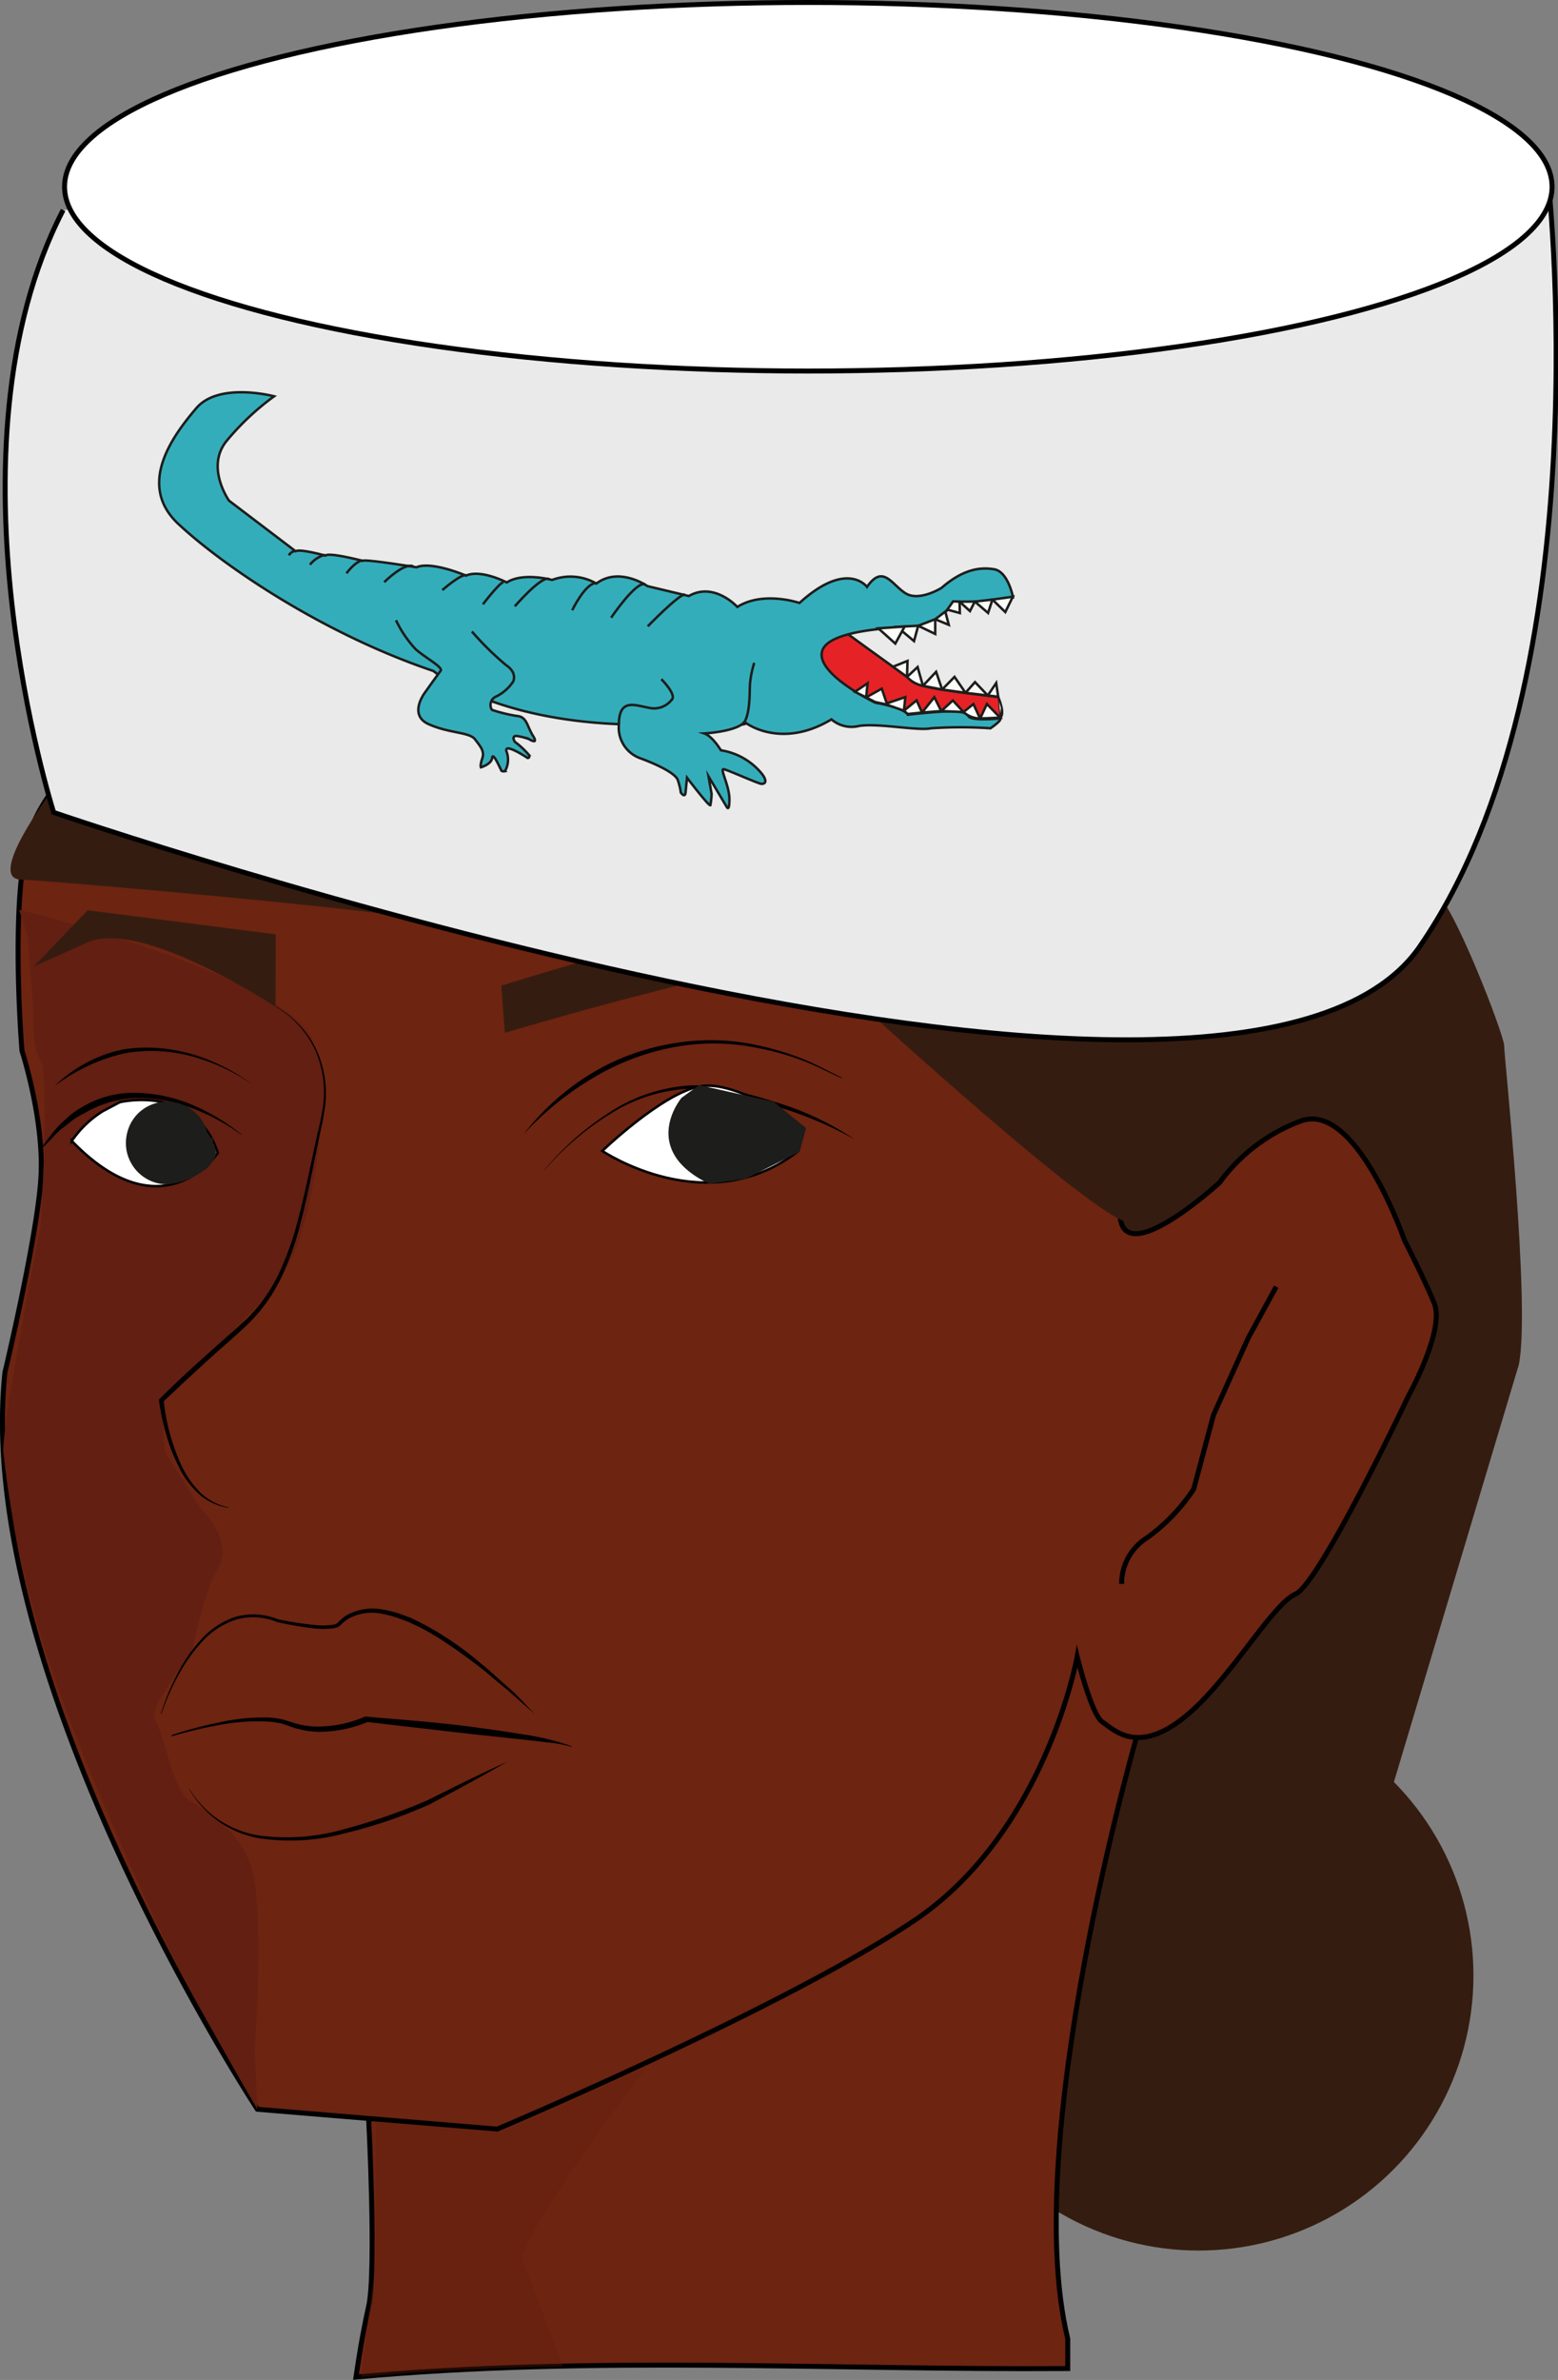 <svg xmlns="http://www.w3.org/2000/svg" viewBox="0 0 157.38 240.22"><rect x="0" y="0" width="157.38" height="240.22" fill="#808080" stroke="none"/><defs><style>.cls-1{fill:#351c10;}.cls-2{fill:#6d2411;}.cls-2,.cls-4,.cls-5,.cls-8,.cls-9{stroke:#000;}.cls-11,.cls-12,.cls-13,.cls-14,.cls-15,.cls-2,.cls-4,.cls-5,.cls-6,.cls-8,.cls-9{stroke-miterlimit:10;}.cls-2,.cls-4,.cls-8,.cls-9{stroke-width:0.5px;}.cls-10,.cls-3{fill:#621f12;}.cls-13,.cls-4{fill:none;}.cls-5,.cls-9{fill:#fff;}.cls-11,.cls-12,.cls-13,.cls-14,.cls-5,.cls-6{stroke-width:0.25px;}.cls-6,.cls-7{fill:#1d1d1b;}.cls-11,.cls-12,.cls-13,.cls-14,.cls-15,.cls-6{stroke:#1d1d1b;}.cls-8{fill:#eaeaea;}.cls-10{opacity:0.33;}.cls-11{fill:#e52326;}.cls-12{fill:#34adbb;}.cls-14,.cls-15{fill:#fcfdf9;}.cls-15{stroke-width:0.1px;}</style></defs><g id="Calque_2" data-name="Calque 2"><g id="Calque_2-2" data-name="Calque 2"><path class="cls-1" d="M153.42,137.75c1.22-5.93-1.48-31.13-1.48-32.21s-5.25-14.69-7-15.49-29.78-4.59-29.78-4.59l-14.82,18.87s3.28-3.38.84,5.21,11.94,11.16,13.07,15.76-18.65,14.47-12.17,20.81-6.46,35.44-6.46,35.44,13.21,6.06,14,6.06,30.62-5.86,30.62-5.86"/><circle class="cls-1" cx="121.08" cy="199.4" r="27.76"/><path class="cls-2" d="M107.86,239.07c0-1.84,0-3,0-3-4.85-20,7-60.92,7-60.92l-1.62-9.56-22.64,2.21-53.37,45.9s.81,15.63,0,19.13c-.34,1.49-.83,4-1.27,7.1C59.79,237.74,84.06,239.23,107.86,239.07Z"/><path class="cls-2" d="M123.2,119.36a17.82,17.82,0,0,1,8.09-6.17c5.66-2.29,10.58,12,10.58,12s1.88,3.64,3,6.33-2.56,9.3-2.56,9.3-9,19-11.45,20.08S124,170,119.37,173.54s-6.88,1-8,.28-2.56-6.61-2.56-6.61S105.62,185,92.28,193.9s-42.05,21-42.05,21L26,212.9S-2.73,169.23.5,138.51c0,0,3.34-14,3.64-19.81s-1.92-12.63-1.92-12.63-1.41-17,1.11-22.85c0,0,3.73-10.15,16.55-11.56s18.49.7,24.42,0a49.28,49.28,0,0,1,8.56-.5s4.68,1.2,10,2.45,6.69,7,15.11,7,7.6,0,14.61,4.58,6.19,3.78,12.66,9.44,13.21,5.12,9.71,14-1.83,7.55-1.82,13.75S123.2,119.36,123.2,119.36Z"/><path class="cls-3" d="M16.27,141.34s7.27-6.67,11.39-11.46,4.58-15.81,5.1-18.69a8.65,8.65,0,0,0-.95-5.36c-.75-6.84-29.89-14-29.89-14l.88,2.56.62,8.09s-.22,3.1.69,4.58,0,16.71,0,16.71S.25,143.49.33,146.47a98.32,98.32,0,0,0,3.09,16.14c2.65,10,8.77,23.55,12.18,31S26,212.9,26,212.9l-.27-5.8c.27-4.95.68-12.13,0-17.06s-4.9-7.31-6.6-8.29-2.69-7.26-3.5-8.24,3.76-6.73,3.76-6.73,1.09-6,2.67-8.6-1.85-6-1.85-6l-3.58-5.68-.33-5.13"/><path class="cls-4" d="M113.3,159.87a5.46,5.46,0,0,1,2.56-4.65,18.69,18.69,0,0,0,4.72-4.92l2-7.48,3.5-7.75,2.83-5.19"/><path d="M19.12,180.54a10,10,0,0,0,7.08,4.73,21,21,0,0,0,8.69-.68,58.75,58.75,0,0,0,8.31-2.89c2.64-1.31,5.28-2.64,8-3.86l0,0c-2.56,1.48-5.16,2.88-7.78,4.27A48.18,48.18,0,0,1,35,185a21.3,21.3,0,0,1-8.84.54,10.22,10.22,0,0,1-7.07-5Z"/><path d="M16.25,173a23.13,23.13,0,0,1,1.6-3.93,16.47,16.47,0,0,1,2.4-3.52,8.17,8.17,0,0,1,3.55-2.36,6.66,6.66,0,0,1,4.25.24h0a32.76,32.76,0,0,0,3.66.58,7.93,7.93,0,0,0,1.82,0,2.35,2.35,0,0,0,.4-.09l.14-.09.16-.16a5,5,0,0,1,.76-.62,5.41,5.41,0,0,1,3.77-.57,9.8,9.8,0,0,1,1.84.49l.89.33.85.41a31.65,31.65,0,0,1,6.22,4.18c1,.79,1.88,1.65,2.82,2.46S53.14,172.12,54,173l0,0-2.8-2.48c-1-.78-1.89-1.61-2.88-2.36s-2-1.5-3-2.16c-.51-.35-1-.68-1.57-1a14.07,14.07,0,0,0-1.62-.88l-.83-.4-.86-.32a10.57,10.57,0,0,0-1.75-.49,4.94,4.94,0,0,0-3.47.46,4.51,4.51,0,0,0-.7.54l-.16.17-.26.16a2.42,2.42,0,0,1-.5.12,9.32,9.32,0,0,1-1.91,0,35.31,35.31,0,0,1-3.7-.64h0a6.39,6.39,0,0,0-4.07-.27,7.94,7.94,0,0,0-3.48,2.23A16.58,16.58,0,0,0,18,169.12,23.33,23.33,0,0,0,16.3,173Z"/><path d="M17.34,175.13a42.93,42.93,0,0,1,4.86-1.29,20.24,20.24,0,0,1,5-.48,9.21,9.21,0,0,1,1.27.17c.42.12.85.25,1.22.38a8.47,8.47,0,0,0,2.41.36,12.15,12.15,0,0,0,4.76-1l.08,0h.07c3.48.3,7,.56,10.44,1,1.73.23,3.46.48,5.19.76a26,26,0,0,1,5.12,1.23l0,.06a13.63,13.63,0,0,0-2.55-.46c-.87-.11-1.73-.21-2.6-.3L47.4,175,37,173.8l.15,0a12.79,12.79,0,0,1-5,1,8.8,8.8,0,0,1-2.54-.44l-1.17-.4a9.8,9.8,0,0,0-1.21-.18,20.28,20.28,0,0,0-5,.32,43.72,43.72,0,0,0-4.88,1.15Z"/><path d="M55,118.08a28.49,28.49,0,0,1,6.55-5.79,16.73,16.73,0,0,1,8.3-2.74h1.11c.37,0,.73.09,1.1.13a19.35,19.35,0,0,1,2.17.42c1.42.34,2.84.72,4.23,1.18A29.66,29.66,0,0,1,86.33,115l0,0a38.15,38.15,0,0,0-8-3.34c-1.38-.45-2.79-.83-4.2-1.17a19.55,19.55,0,0,0-2.12-.46c-.35,0-.7-.12-1.06-.15H69.82a16.39,16.39,0,0,0-8.17,2.55A28.6,28.6,0,0,0,55,118.11Z"/><path class="cls-5" d="M60.84,116.17s10.62,7.18,19.81,0l.61-2.27s-6.77-5-10.61-4.24S60.84,116.17,60.84,116.17Z"/><path class="cls-1" d="M51,104.25s18.6-5.56,26.78-6.67,11.63,1.81,12.64,1.92,7.17,0,7.17,0a27.5,27.5,0,0,1-4-1.62,76.42,76.42,0,0,0-15.46-4.65c-5.26-.81-27.49,6.27-27.49,6.27"/><path d="M85,108.82c-1.36-.6-2.67-1.31-4.06-1.82a26.71,26.71,0,0,0-4.26-1.19,22,22,0,0,0-8.78-.08,24.79,24.79,0,0,0-8.17,3.18,30.52,30.52,0,0,0-6.84,5.58l0,0a25,25,0,0,1,6.62-6,23.06,23.06,0,0,1,8.36-3.15,22.23,22.23,0,0,1,8.9.22,28,28,0,0,1,4.27,1.3c1.38.55,2.68,1.28,4,1.91Z"/><path d="M24.33,114.5a20.7,20.7,0,0,0-5-2.67,15.05,15.05,0,0,0-5.52-1,11,11,0,0,0-5.28,1.53,8.05,8.05,0,0,0-1.2.71c-.36.29-.72.58-1.11.86a7.84,7.84,0,0,0-1,1c-.34.33-.67.67-1,1l-.06,0a18.52,18.52,0,0,1,1.77-2.3c.34-.34.71-.66,1.07-1a9.31,9.31,0,0,1,1.21-.84,10.07,10.07,0,0,1,5.65-1.48,15.43,15.43,0,0,1,5.66,1.25,21.1,21.1,0,0,1,4.94,3Z"/><path class="cls-5" d="M22,116.37s-5.56,8.29-14.75-1.21a10.58,10.58,0,0,1,3.13-3l1.72-.91S19.71,109.4,22,116.37Z"/><path d="M27.91,101.6a10.21,10.21,0,0,1,4,4.24,10.72,10.72,0,0,1,.94,5.77c-.14,1-.33,2-.55,2.9l-.59,2.88c-.39,1.92-.78,3.84-1.27,5.75a30.93,30.93,0,0,1-1.92,5.58,16.83,16.83,0,0,1-3.39,4.85c-1.43,1.37-2.92,2.61-4.37,3.94s-2.88,2.65-4.29,4l.06-.18a20.91,20.91,0,0,0,1.75,6.48,9.51,9.51,0,0,0,1.88,2.76,5.62,5.62,0,0,0,2.92,1.57v.05A5.78,5.78,0,0,1,20,150.71a9.2,9.2,0,0,1-2-2.78,17.48,17.48,0,0,1-1.23-3.2,24,24,0,0,1-.71-3.37v-.1l.08-.08c2.78-2.78,5.77-5.34,8.67-7.94a16.5,16.5,0,0,0,3.36-4.69,31,31,0,0,0,1.95-5.5c.5-1.89.91-3.8,1.32-5.72l.62-2.87a29.17,29.17,0,0,0,.58-2.87,10.49,10.49,0,0,0-.84-5.69,10.07,10.07,0,0,0-3.89-4.26Z"/><path class="cls-1" d="M27.83,101.62s-13.54-8.94-19-6.5L3.42,97.55l5.44-5.67,19,2.43"/><path d="M25.69,109.6a19.73,19.73,0,0,0-4.84-2.52,16.45,16.45,0,0,0-5.31-1,15.26,15.26,0,0,0-2.7.19,16.52,16.52,0,0,0-2.58.74,18.86,18.86,0,0,0-4.75,2.61l0,0a14.29,14.29,0,0,1,4.61-3,12.41,12.41,0,0,1,2.68-.75,15.33,15.33,0,0,1,2.79-.11,16.86,16.86,0,0,1,5.39,1.19,19.79,19.79,0,0,1,4.78,2.71Z"/><path class="cls-6" d="M68.93,110.9s-4.25,5.08,2.73,8.46l3.61-.49,5.38-2.7.61-2.27-3.15-2.57-7.46-1.67Z"/><path class="cls-7" d="M21.36,114.84c.25.1.12.61.22.78a1.12,1.12,0,0,1,0,1.41,3,3,0,0,1-1.12,1.2,7.27,7.27,0,0,1-3.57,1.31,4.28,4.28,0,0,1-1.19-.17,4.22,4.22,0,0,1-1.6-.9,4.07,4.07,0,0,1-.94-1.24,4,4,0,0,1-.44-1.87,4.23,4.23,0,0,1,.2-1.28,4.1,4.1,0,0,1,1-1.67,4.19,4.19,0,0,1,5.91,0,4,4,0,0,1,1,1.54C20.91,114.27,21,114.69,21.36,114.84Z"/><path class="cls-1" d="M83.85,98.58s29.35,27.05,30.53,24.66S126,94.94,126,94.94L102.18,79.85Z"/><path class="cls-1" d="M5,80.16s-6.35,8.49-2.92,8.62S40.75,92,44.84,93.17,40.12,86,40.12,86Z"/><path class="cls-8" d="M6.38,21.2C-6.22,45.47,5.42,82,5.42,82s119.14,40.88,138,13.53,12.87-78.37,12.87-78.37"/><ellipse class="cls-9" cx="81.65" cy="18.85" rx="75.13" ry="18.6"/><path class="cls-10" d="M65.29,208.65l-14.65,6.54L38,214.13V228s-.76,5.24-1.48,11.9c6.75-.61,13.53-.93,20.34-1.07-1.39-3.68-3.43-9-4-10.43C51.85,226.24,65.29,208.65,65.29,208.65Z"/><path class="cls-11" d="M83.26,62.23c0,.09,8.7,6.33,8.7,6.33s0,.39,1.77.79,7.1,1,7.1,1,.74,1.66.2,2.12-4.2.42-4.2.42l-11.59-1.2L81.5,68.73l-.8-3.4Z"/><path class="cls-12" d="M27.69,40s-5.58-1.48-7.86,1.2S13.75,48.88,18,52.87s14.34,11,25.79,14.86c0,0,5.43,4.74,18.39,5.35S75.39,73,75.39,73s3.55,2.65,8.6-.39a3.1,3.1,0,0,0,2.8.66c1.94-.3,5.91.52,7.26.24a43.74,43.74,0,0,1,6,0s1.13-.75,1-1c0,0-2.85.3-3.21-.2s-.79-.76-6.13-.17c0,0-.2-.66-3.29-1.21,0,0-6.25-3-5.33-5.33s9.35-2.31,9.35-2.31a5.4,5.4,0,0,0,3.86-2.52,17.74,17.74,0,0,0,3.42-.1c1.62-.24,2.61-.37,2.61-.37s-.48-2.6-1.91-2.84-3.15,0-5.3,1.87c0,0-2.29,1.45-3.69.53s-2.25-2.92-3.85-.62c0,0-2-2.76-6.82,1.62,0,0-3.65-1.25-6.28.4,0,0-2.33-2.57-4.9-1.1l-4.18-1s-2.84-2-5.16-.26a5.24,5.24,0,0,0-4.47-.36s-2.92-.81-4.58.25c0,0-2.59-1.36-4.12-.69,0,0-3.49-1.5-5-.84,0,0-5.24-.86-5.44-.65,0,0-3.37-.89-3.77-.53,0,0-2.53-.71-3-.44l-6.73-5.11s-2.38-3.37-.26-6A26.44,26.44,0,0,1,27.69,40Z"/><path class="cls-13" d="M65.43,63.22S68.5,60.05,69.18,60"/><path class="cls-13" d="M61.73,62.35s2.5-3.69,3.42-3.38"/><path class="cls-13" d="M57.8,61.6s1.31-2.74,2.42-2.75"/><path class="cls-13" d="M52,61.2s2.59-3,3.42-2.78"/><path class="cls-13" d="M48.78,61s1.61-2.12,2.08-2.25"/><path class="cls-13" d="M44.68,59.56s1.77-1.55,2.37-1.51"/><path class="cls-13" d="M38.81,58.76s2-2,2.93-1.6"/><path class="cls-13" d="M35,57.87s.82-1.16,1.61-1.31"/><path class="cls-13" d="M31.31,57a2.84,2.84,0,0,1,1.52-1"/><path class="cls-13" d="M29.17,56.05a1.11,1.11,0,0,1,.65-.46"/><path class="cls-12" d="M40,62.6a11.41,11.41,0,0,0,2,2.94c1,.88,2.79,1.81,2.51,2.17s-1.59,2.2-1.59,2.2-1.71,2.24.37,3.18,4.14.79,4.7,1.54,1,1.19.7,2c-.21.64-.11.82-.11.82s1.06-.31,1.13-.94.68.75.93,1.26c.06.13.37.07.37.07a2.35,2.35,0,0,0,.17-1.95c-.39-1.05,2.12.62,2.12.62s.28,0,.11-.33A8.38,8.38,0,0,0,52,74.87s-.46-.75.4-.55a5.49,5.49,0,0,1,1.05.29s1,.63.39-.34-.61-1.92-1.6-2a15.49,15.49,0,0,1-2.55-.62.93.93,0,0,1,.48-1.37,4.43,4.43,0,0,0,1.67-1.49s.45-.87-.7-1.64a29.42,29.42,0,0,1-3.47-3.41"/><path class="cls-12" d="M66.8,68.55s1.68,1.66,1,2.14a2.24,2.24,0,0,1-2.29.74c-1.4-.24-3-1-3,1.78a3.28,3.28,0,0,0,2.18,3.33s3.6,1.28,3.8,2.27A6,6,0,0,1,68.77,80s.42.59.48,0l.15-1.5s2.28,3,2.36,2.76a7.35,7.35,0,0,0,.12-1.14l-.31-1.76,1.84,3.09s.28.56.27-.81-1-3.08-.57-3,3.52,1.48,3.82,1.48.63-.17.1-.93a6.64,6.64,0,0,0-4.21-2.46s-.83-1.41-1.68-1.7c0,0,3.61-.2,4.14-1.3s.42-3.11.49-3.83a10.35,10.35,0,0,1,.42-2"/><polygon class="cls-14" points="90.2 67.3 91.67 66.71 91.62 68.32 90.2 67.3"/><path class="cls-14" d="M93.23,69.22l-.54-1.89-1.07,1A3,3,0,0,0,93.23,69.22Z"/><polygon class="cls-14" points="95.17 69.6 94.56 67.81 93.23 69.22 95.17 69.6"/><polygon class="cls-14" points="97.53 69.93 96.42 68.32 95.17 69.6 97.53 69.93"/><polygon class="cls-14" points="99.78 70.2 98.49 68.85 97.53 69.93 99.78 70.2"/><polygon class="cls-14" points="100.63 68.94 100.83 70.32 99.78 70.2 100.63 68.94"/><polygon class="cls-14" points="92.75 63.16 92.33 64.71 90.61 63.27 92.75 63.16"/><polygon class="cls-14" points="88.72 63.42 90.44 64.96 91.38 63.24 88.72 63.42"/><polygon class="cls-14" points="94.47 62.5 94.47 63.99 92.75 63.16 94.47 62.5"/><polygon class="cls-14" points="95.49 61.73 95.84 63.07 94.47 62.5 95.49 61.73"/><polygon class="cls-14" points="95.69 61.53 96.96 61.88 96.93 60.73 96.28 60.7 95.69 61.53"/><polygon class="cls-14" points="98.47 60.72 97.98 61.68 96.93 60.73 98.47 60.72"/><polygon class="cls-14" points="100.25 60.52 99.81 61.87 98.47 60.72 100.25 60.52"/><polygon class="cls-14" points="101.55 61.78 102.31 60.23 100.25 60.52 101.55 61.78"/><polygon class="cls-15" points="101.03 72.44 100.83 70.32 101.16 71.45 101.03 72.44"/><polygon class="cls-14" points="99.01 72.52 99.69 71.06 101.03 72.44 99.01 72.52"/><path class="cls-14" d="M97.33,71.87l1-.81L99,72.52A2.54,2.54,0,0,1,97.33,71.87Z"/><polygon class="cls-14" points="95.08 71.77 96.25 70.7 97.33 71.87 95.08 71.77"/><polygon class="cls-14" points="93.14 71.92 94.38 70.37 95.08 71.77 93.14 71.92"/><polygon class="cls-14" points="91.31 71.73 92.59 70.69 93.14 71.92 91.69 72.07 91.31 71.73"/><polygon class="cls-14" points="89.39 71.06 91.45 70.36 91.31 71.73 89.39 71.06"/><polygon class="cls-14" points="87.49 70.39 89.07 69.51 89.62 71.12 88.4 70.86 87.49 70.39"/><polygon class="cls-14" points="86.36 69.83 87.64 68.96 87.49 70.39 86.36 69.83"/></g></g></svg>